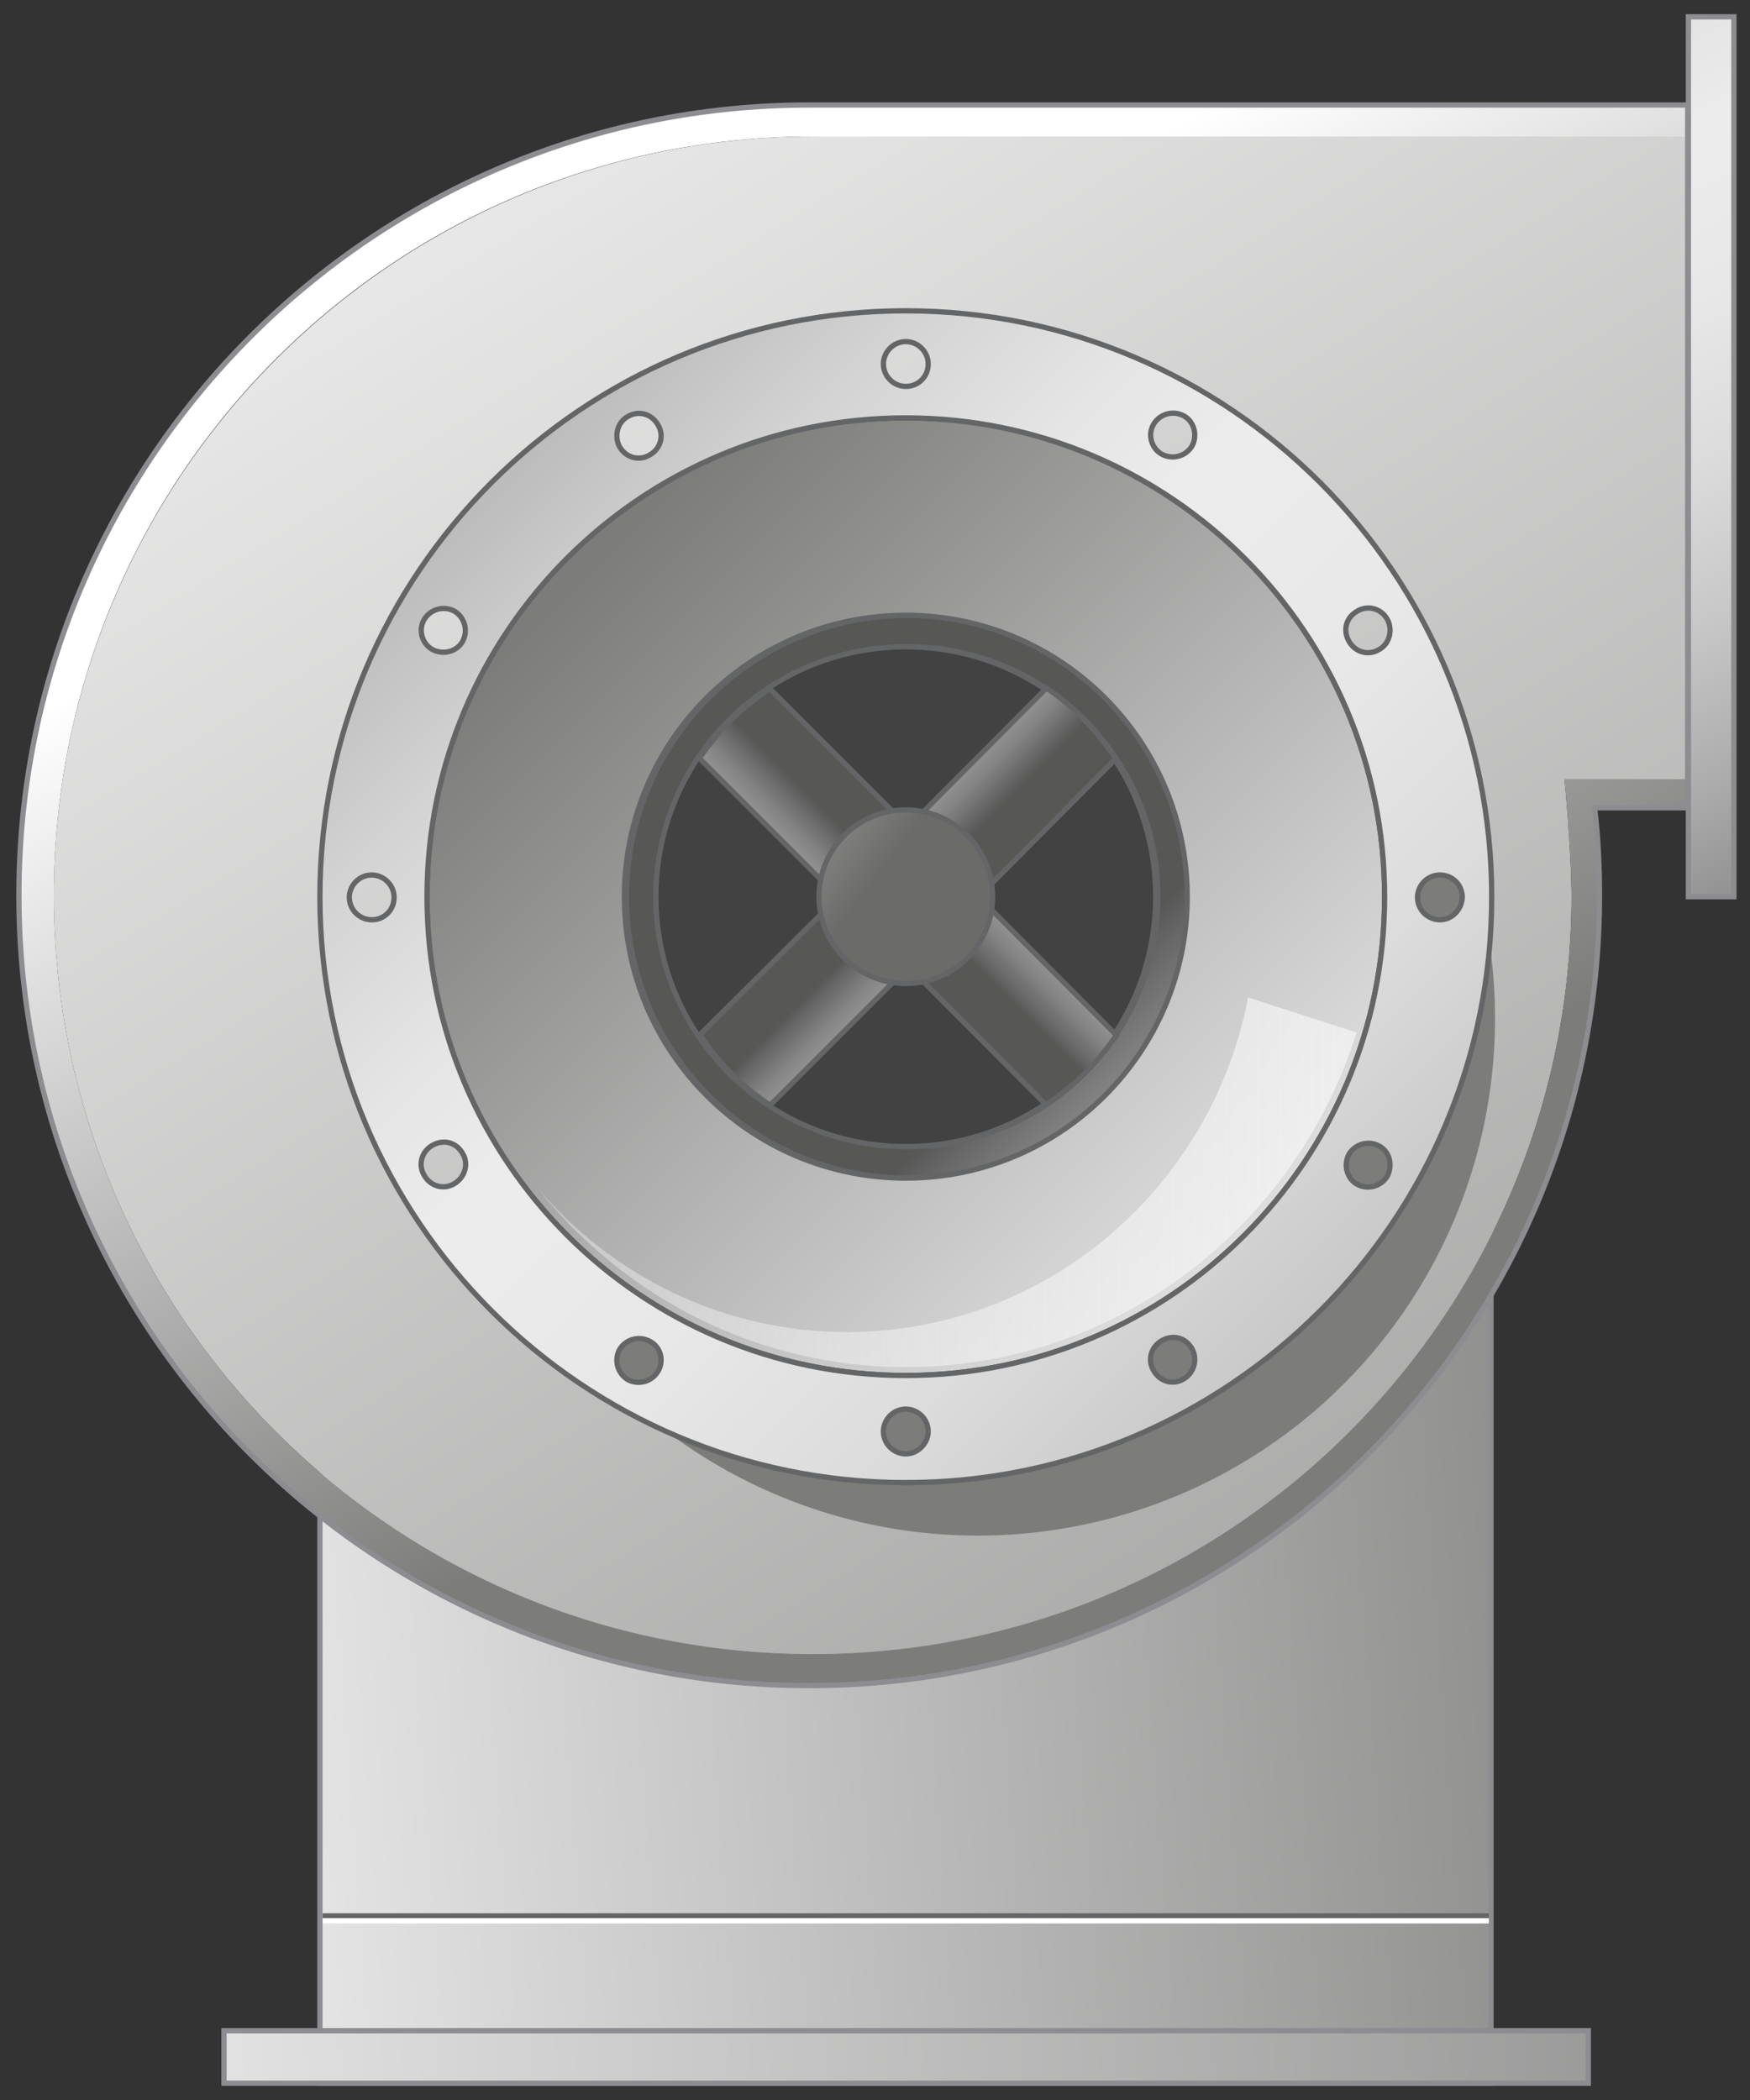 <?xml version="1.0" encoding="utf-8"?>

<!-- Copyright 2016 Siemens AG -->

<!-- Generator: Adobe Illustrator 16.0.4, SVG Export Plug-In . SVG Version: 6.00 Build 0)  -->
<!DOCTYPE svg PUBLIC "-//W3C//DTD SVG 1.1//EN" "http://www.w3.org/Graphics/SVG/1.1/DTD/svg11.dtd">
<svg version="1.1" id="Radial_Fume_Exhauster" xmlns="http://www.w3.org/2000/svg" xmlns:xlink="http://www.w3.org/1999/xlink"
	 x="0px" y="0px" width="250px" height="300px" viewBox="0 0 250 300" enable-background="new 0 0 250 300" xml:space="preserve">
<rect x="0" y="0" width="250" height="300" fill="#333333" stroke="none"/>
<g id="Base_1_">
	<linearGradient id="Shape_3_" gradientUnits="userSpaceOnUse" x1="-15.518" y1="228.253" x2="257.148" y2="208.254">
		<stop  offset="0" style="stop-color:#FFFFFF"/>
		<stop  offset="1" style="stop-color:#7C7C7B"/>
	</linearGradient>
	
		<rect id="Shape_2_" x="45.7" y="137.6" fill="url(#Shape_3_)" stroke="#8C8C91" stroke-width="0.75" stroke-miterlimit="10" width="167.3" height="160"/>
	<linearGradient id="Supporting_Foot_1_" gradientUnits="userSpaceOnUse" x1="-49.337" y1="302.11" x2="313.329" y2="285.443">
		<stop  offset="0" style="stop-color:#FFFFFF"/>
		<stop  offset="1" style="stop-color:#7C7C7B"/>
	</linearGradient>
	
		<rect id="Supporting_Foot_2_" x="32" y="290.1" fill="url(#Supporting_Foot_1_)" stroke="#8C8C91" stroke-width="0.75" stroke-miterlimit="10" width="194.9" height="7.5"/>
	
		<line id="Devider_Line_2_" fill="none" stroke="#646567" stroke-width="0.75" stroke-miterlimit="10" x1="46.1" y1="273.7" x2="212.7" y2="273.7"/>
	
		<line id="Reflection_Line_4_" fill="none" stroke="#FFFFFF" stroke-width="0.75" stroke-miterlimit="10" x1="46.1" y1="274.4" x2="212.7" y2="274.4"/>
</g>
<g id="Housing_1_">
	<linearGradient id="Shape_4_" gradientUnits="userSpaceOnUse" x1="35.257" y1="-55.042" x2="293.456" y2="362.944">
		<stop  offset="0" style="stop-color:#FFFFFF"/>
		<stop  offset="1" style="stop-color:#7C7C7B"/>
	</linearGradient>
	<path id="Shape_1_" fill="url(#Shape_4_)" d="M240.9,19.5H116.2C56.3,19.5,7.7,68.1,7.7,127.9c0,59.9,48.5,108.4,108.4,108.4
		s108.4-48.5,108.4-108.4c0-4.1-0.6-12.7-1-16.6h17.4V19.5z"/>
	<linearGradient id="Bevelled_Edge_2_" gradientUnits="userSpaceOnUse" x1="104.224" y1="50.876" x2="167.724" y2="173.876">
		<stop  offset="0" style="stop-color:#FFFFFF"/>
		<stop  offset="1" style="stop-color:#7C7C7B"/>
	</linearGradient>
	<path id="Bevelled_Edge_1_" fill="url(#Bevelled_Edge_2_)" d="M241.2,15H115.6C53.3,15,2.7,65.6,2.7,127.9
		c0,62.4,50.6,112.9,112.9,112.9c62.4,0,112.9-50.6,112.9-112.9c0-4.2-0.2-8.4-0.7-12.5h13.3V15z M240.9,111.3h-17.4
		c0.4,3.9,1,12.5,1,16.6c0,59.9-48.5,108.4-108.4,108.4S7.7,187.8,7.7,127.9c0-59.9,48.5-108.4,108.4-108.4h124.7V111.3z"/>
	<path id="Outline_1_" fill="none" stroke="#8C8C91" stroke-width="0.75" stroke-miterlimit="10" d="M241.2,15H115.6
		C53.3,15,2.7,65.6,2.7,127.9c0,62.4,50.6,112.9,112.9,112.9c62.4,0,112.9-50.6,112.9-112.9c0-4.2-0.2-8.4-0.7-12.5h13.3V15z"/>
	<linearGradient id="Flange_2_" gradientUnits="userSpaceOnUse" x1="197.727" y1="-25.993" x2="288.25" y2="150.8">
		<stop  offset="0" style="stop-color:#A5A5A5"/>
		<stop  offset="4.758149e-02" style="stop-color:#B5B5B5"/>
		<stop  offset="0.151" style="stop-color:#D3D3D3"/>
		<stop  offset="0.239" style="stop-color:#E5E5E5"/>
		<stop  offset="0.302" style="stop-color:#ECECEC"/>
		<stop  offset="0.407" style="stop-color:#E8E8E8"/>
		<stop  offset="0.514" style="stop-color:#DCDCDC"/>
		<stop  offset="0.621" style="stop-color:#C7C7C7"/>
		<stop  offset="0.729" style="stop-color:#ABABAB"/>
		<stop  offset="0.838" style="stop-color:#868686"/>
		<stop  offset="0.945" style="stop-color:#5A5A5A"/>
		<stop  offset="1" style="stop-color:#404040"/>
	</linearGradient>
	
		<rect id="Flange_1_" x="241.2" y="2.4" fill="url(#Flange_2_)" stroke="#8C8C91" stroke-width="0.75" stroke-miterlimit="10" width="6.5" height="125.7"/>
</g>
<g id="Suction_Port_1_">
	<circle id="Shadow" fill="#7C7C7B" stroke="#7C7C7B" stroke-width="0.75" stroke-miterlimit="10" cx="139.7" cy="145.5" r="73.5"/>
	<linearGradient id="Ring_2_" gradientUnits="userSpaceOnUse" x1="182.124" y1="180.48" x2="148.414" y2="146.77">
		<stop  offset="0" style="stop-color:#575756"/>
		<stop  offset="1.586480e-02" style="stop-color:#5D5C5C"/>
		<stop  offset="0.117" style="stop-color:#797878"/>
		<stop  offset="0.218" style="stop-color:#8D8D8C"/>
		<stop  offset="0.319" style="stop-color:#999998"/>
		<stop  offset="0.418" style="stop-color:#9D9D9C"/>
		<stop  offset="0.54" style="stop-color:#979696"/>
		<stop  offset="0.712" style="stop-color:#848484"/>
		<stop  offset="0.913" style="stop-color:#676666"/>
		<stop  offset="1" style="stop-color:#575756"/>
	</linearGradient>
	<path id="Ring_1_" fill="url(#Ring_2_)" stroke="#646567" stroke-width="0.75" stroke-miterlimit="10" d="M129.7,87.9
		c-22.2,0-40.2,18-40.2,40.2s18,40.2,40.2,40.2s40.2-18,40.2-40.2S151.9,87.9,129.7,87.9z M129.7,163.8c-19.7,0-35.7-16-35.7-35.7
		c0-19.7,16-35.7,35.7-35.7c19.7,0,35.7,16,35.7,35.7C165.4,147.8,149.4,163.8,129.7,163.8z"/>
	
		<circle id="Blower_Wheel_Compartment_1_" fill="#424242" stroke="#646567" stroke-width="0.75" stroke-miterlimit="10" cx="129.4" cy="128.1" r="35.7"/>
	<linearGradient id="Hopper_2_" gradientUnits="userSpaceOnUse" x1="208.96" y1="207.685" x2="83.181" y2="81.906">
		<stop  offset="0" style="stop-color:#FFFFFF"/>
		<stop  offset="1" style="stop-color:#7C7C7B"/>
	</linearGradient>
	<path id="Hopper_1_" fill="url(#Hopper_2_)" stroke="#646567" stroke-width="0.75" stroke-miterlimit="10" d="M129.4,59.7
		c-37.8,0-68.4,30.6-68.4,68.4c0,37.8,30.6,68.4,68.4,68.4c37.8,0,68.4-30.6,68.4-68.4C197.8,90.3,167.1,59.7,129.4,59.7z
		 M129.4,168.3c-22.2,0-40.2-18-40.2-40.2s18-40.2,40.2-40.2s40.2,18,40.2,40.2S151.6,168.3,129.4,168.3z"/>
	<linearGradient id="Refection_2_" gradientUnits="userSpaceOnUse" x1="76.644" y1="168.881" x2="193.831" y2="168.881">
		<stop  offset="0" style="stop-color:#F2F2F2;stop-opacity:0.4"/>
		<stop  offset="1" style="stop-color:#F7F7F7;stop-opacity:0.7"/>
	</linearGradient>
	<path id="Refection_1_" fill="url(#Refection_2_)" d="M178.3,142.5c-5.2,27.2-28.9,47.8-57.3,47.8c-17.8,0-33.7-8.1-44.4-20.8
		c12.4,15.7,31.4,25.8,52.8,25.8c30.2,0,55.7-20.1,64.4-47.8L178.3,142.5z"/>
	<linearGradient id="Flange_3_" gradientUnits="userSpaceOnUse" x1="55.257" y1="53.944" x2="272.588" y2="271.275">
		<stop  offset="0" style="stop-color:#A5A5A5"/>
		<stop  offset="4.758149e-02" style="stop-color:#B5B5B5"/>
		<stop  offset="0.151" style="stop-color:#D3D3D3"/>
		<stop  offset="0.239" style="stop-color:#E5E5E5"/>
		<stop  offset="0.302" style="stop-color:#ECECEC"/>
		<stop  offset="0.407" style="stop-color:#E8E8E8"/>
		<stop  offset="0.514" style="stop-color:#DCDCDC"/>
		<stop  offset="0.621" style="stop-color:#C7C7C7"/>
		<stop  offset="0.729" style="stop-color:#ABABAB"/>
		<stop  offset="0.838" style="stop-color:#868686"/>
		<stop  offset="0.945" style="stop-color:#5A5A5A"/>
		<stop  offset="1" style="stop-color:#404040"/>
	</linearGradient>
	<path id="Flange" fill="url(#Flange_3_)" stroke="#646567" stroke-width="0.75" stroke-miterlimit="10" d="M129.4,44.4
		c-46.2,0-83.7,37.5-83.7,83.7s37.5,83.7,83.7,83.7s83.7-37.5,83.7-83.7S175.6,44.4,129.4,44.4z M164.8,60.6c0.9-1.5,2.8-2,4.3-1.2
		s2,2.8,1.2,4.3c-0.9,1.5-2.8,2-4.3,1.2S163.9,62.1,164.8,60.6z M129.4,48.8c1.7,0,3.2,1.4,3.2,3.2s-1.4,3.2-3.2,3.2
		c-1.7,0-3.2-1.4-3.2-3.2S127.7,48.8,129.4,48.8z M89.7,59.5c1.5-0.9,3.4-0.4,4.3,1.2c0.9,1.5,0.4,3.4-1.2,4.3
		c-1.5,0.9-3.4,0.4-4.3-1.2C87.7,62.3,88.2,60.3,89.7,59.5z M60.6,88.5c0.9-1.5,2.8-2,4.3-1.2c1.5,0.9,2,2.8,1.2,4.3s-2.8,2-4.3,1.2
		C60.3,92,59.7,90,60.6,88.5z M53.1,131.4c-1.7,0-3.2-1.4-3.2-3.2c0-1.7,1.4-3.2,3.2-3.2c1.7,0,3.2,1.4,3.2,3.2
		C56.3,130,54.9,131.4,53.1,131.4z M64.9,169.1c-1.5,0.9-3.4,0.4-4.3-1.2c-0.9-1.5-0.4-3.4,1.2-4.3s3.4-0.4,4.3,1.2
		C67,166.3,66.4,168.2,64.9,169.1z M94,195.9c-0.9,1.5-2.8,2-4.3,1.2c-1.5-0.9-2-2.8-1.2-4.3c0.9-1.5,2.8-2,4.3-1.2
		C94.4,192.4,94.9,194.4,94,195.9z M129.4,207.7c-1.7,0-3.2-1.4-3.2-3.2c0-1.7,1.4-3.2,3.2-3.2c1.7,0,3.2,1.4,3.2,3.2
		C132.6,206.2,131.1,207.7,129.4,207.7z M169.1,197c-1.5,0.9-3.4,0.4-4.3-1.2c-0.9-1.5-0.4-3.4,1.2-4.3s3.4-0.4,4.3,1.2
		C171.1,194.2,170.6,196.1,169.1,197z M129.4,196.5c-37.8,0-68.4-30.6-68.4-68.4c0-37.8,30.6-68.4,68.4-68.4
		c37.8,0,68.4,30.6,68.4,68.4C197.8,165.9,167.2,196.5,129.4,196.5z M198.2,168c-0.9,1.5-2.8,2-4.3,1.2s-2-2.8-1.2-4.3
		c0.9-1.5,2.8-2,4.3-1.2S199,166.4,198.2,168z M197,92.8c-1.5,0.9-3.4,0.4-4.3-1.2s-0.4-3.4,1.2-4.3c1.5-0.9,3.4-0.4,4.3,1.2
		C199,90,198.5,92,197,92.8z M205.7,131.4c-1.7,0-3.2-1.4-3.2-3.2c0-1.7,1.4-3.2,3.2-3.2s3.2,1.4,3.2,3.2
		C208.8,130,207.4,131.4,205.7,131.4z"/>
</g>
<g id="Motor_Fan_1_">
	
		<linearGradient id="Paddel_Wheel_4_2_" gradientUnits="userSpaceOnUse" x1="131.217" y1="78.248" x2="148.433" y2="78.248" gradientTransform="matrix(0.707 -0.707 0.707 0.707 -44.13 163.83)">
		<stop  offset="0" style="stop-color:#575756"/>
		<stop  offset="1.586480e-02" style="stop-color:#5D5C5C"/>
		<stop  offset="0.117" style="stop-color:#797878"/>
		<stop  offset="0.218" style="stop-color:#8D8D8C"/>
		<stop  offset="0.319" style="stop-color:#999998"/>
		<stop  offset="0.418" style="stop-color:#9D9D9C"/>
		<stop  offset="0.54" style="stop-color:#979696"/>
		<stop  offset="0.712" style="stop-color:#848484"/>
		<stop  offset="0.913" style="stop-color:#676666"/>
		<stop  offset="1" style="stop-color:#575756"/>
	</linearGradient>
	<path id="Paddel_Wheel_4_1_" fill="url(#Paddel_Wheel_4_2_)" stroke="#646567" stroke-width="0.75" stroke-miterlimit="10" d="
		M99.9,108.3l22.6,22.6l10-10l-22.5-22.5c-2.1,1.3-4,2.9-5.8,4.7C102.6,104.7,101.2,106.5,99.9,108.3z"/>
	
		<linearGradient id="Paddel_Wheel_3_2_" gradientUnits="userSpaceOnUse" x1="196.285" y1="88.106" x2="213.499" y2="88.106" gradientTransform="matrix(-0.707 -0.707 0.707 -0.707 204.524 354.933)">
		<stop  offset="0" style="stop-color:#575756"/>
		<stop  offset="1.586480e-02" style="stop-color:#5D5C5C"/>
		<stop  offset="0.117" style="stop-color:#797878"/>
		<stop  offset="0.218" style="stop-color:#8D8D8C"/>
		<stop  offset="0.319" style="stop-color:#999998"/>
		<stop  offset="0.418" style="stop-color:#9D9D9C"/>
		<stop  offset="0.54" style="stop-color:#979696"/>
		<stop  offset="0.712" style="stop-color:#848484"/>
		<stop  offset="0.913" style="stop-color:#676666"/>
		<stop  offset="1" style="stop-color:#575756"/>
	</linearGradient>
	<path id="Paddel_Wheel_3_1_" fill="url(#Paddel_Wheel_3_2_)" stroke="#646567" stroke-width="0.75" stroke-miterlimit="10" d="
		M110,157.9l22.6-22.6l-10-10L100,147.8c1.3,2.1,2.9,4,4.7,5.8C106.4,155.2,108.1,156.6,110,157.9z"/>
	
		<linearGradient id="Paddel_Wheel_2_2_" gradientUnits="userSpaceOnUse" x1="186.427" y1="117.106" x2="203.643" y2="117.106" gradientTransform="matrix(-0.707 0.707 0.707 0.707 204.524 -84.824)">
		<stop  offset="0" style="stop-color:#575756"/>
		<stop  offset="1.586480e-02" style="stop-color:#5D5C5C"/>
		<stop  offset="0.117" style="stop-color:#797878"/>
		<stop  offset="0.218" style="stop-color:#8D8D8C"/>
		<stop  offset="0.319" style="stop-color:#999998"/>
		<stop  offset="0.418" style="stop-color:#9D9D9C"/>
		<stop  offset="0.54" style="stop-color:#979696"/>
		<stop  offset="0.712" style="stop-color:#848484"/>
		<stop  offset="0.913" style="stop-color:#676666"/>
		<stop  offset="1" style="stop-color:#575756"/>
	</linearGradient>
	<path id="Paddel_Wheel_2_1_" fill="url(#Paddel_Wheel_2_2_)" stroke="#646567" stroke-width="0.75" stroke-miterlimit="10" d="
		M159.5,147.9c-1.3,1.8-2.7,3.6-4.3,5.2c-1.8,1.8-3.8,3.4-5.8,4.7L127,135.3l10-10L159.5,147.9z"/>
	
		<linearGradient id="Paddel_Wheel_1_2_" gradientUnits="userSpaceOnUse" x1="121.362" y1="126.963" x2="138.578" y2="126.963" gradientTransform="matrix(0.707 0.707 0.707 -0.707 -44.13 106.279)">
		<stop  offset="0" style="stop-color:#575756"/>
		<stop  offset="1.586480e-02" style="stop-color:#5D5C5C"/>
		<stop  offset="0.117" style="stop-color:#797878"/>
		<stop  offset="0.218" style="stop-color:#8D8D8C"/>
		<stop  offset="0.319" style="stop-color:#999998"/>
		<stop  offset="0.418" style="stop-color:#9D9D9C"/>
		<stop  offset="0.54" style="stop-color:#979696"/>
		<stop  offset="0.712" style="stop-color:#848484"/>
		<stop  offset="0.913" style="stop-color:#676666"/>
		<stop  offset="1" style="stop-color:#575756"/>
	</linearGradient>
	<path id="Paddel_Wheel_1_1_" fill="url(#Paddel_Wheel_1_2_)" stroke="#646567" stroke-width="0.75" stroke-miterlimit="10" d="
		M149.5,98.3c1.8,1.2,3.6,2.7,5.2,4.3c1.8,1.8,3.4,3.8,4.7,5.8L137,130.9l-10-10L149.5,98.3z"/>
	<linearGradient id="Suspension_2_" gradientUnits="userSpaceOnUse" x1="107.613" y1="111.392" x2="125.447" y2="125.058">
		<stop  offset="0" style="stop-color:#9A9A99"/>
		<stop  offset="0.295" style="stop-color:#919190"/>
		<stop  offset="0.777" style="stop-color:#797978"/>
		<stop  offset="1" style="stop-color:#6B6B6A"/>
	</linearGradient>
	
		<circle id="Suspension_1_" fill="url(#Suspension_2_)" stroke="#646567" stroke-width="0.75" stroke-miterlimit="10" cx="129.4" cy="128.1" r="12.4"/>
</g>
</svg>

